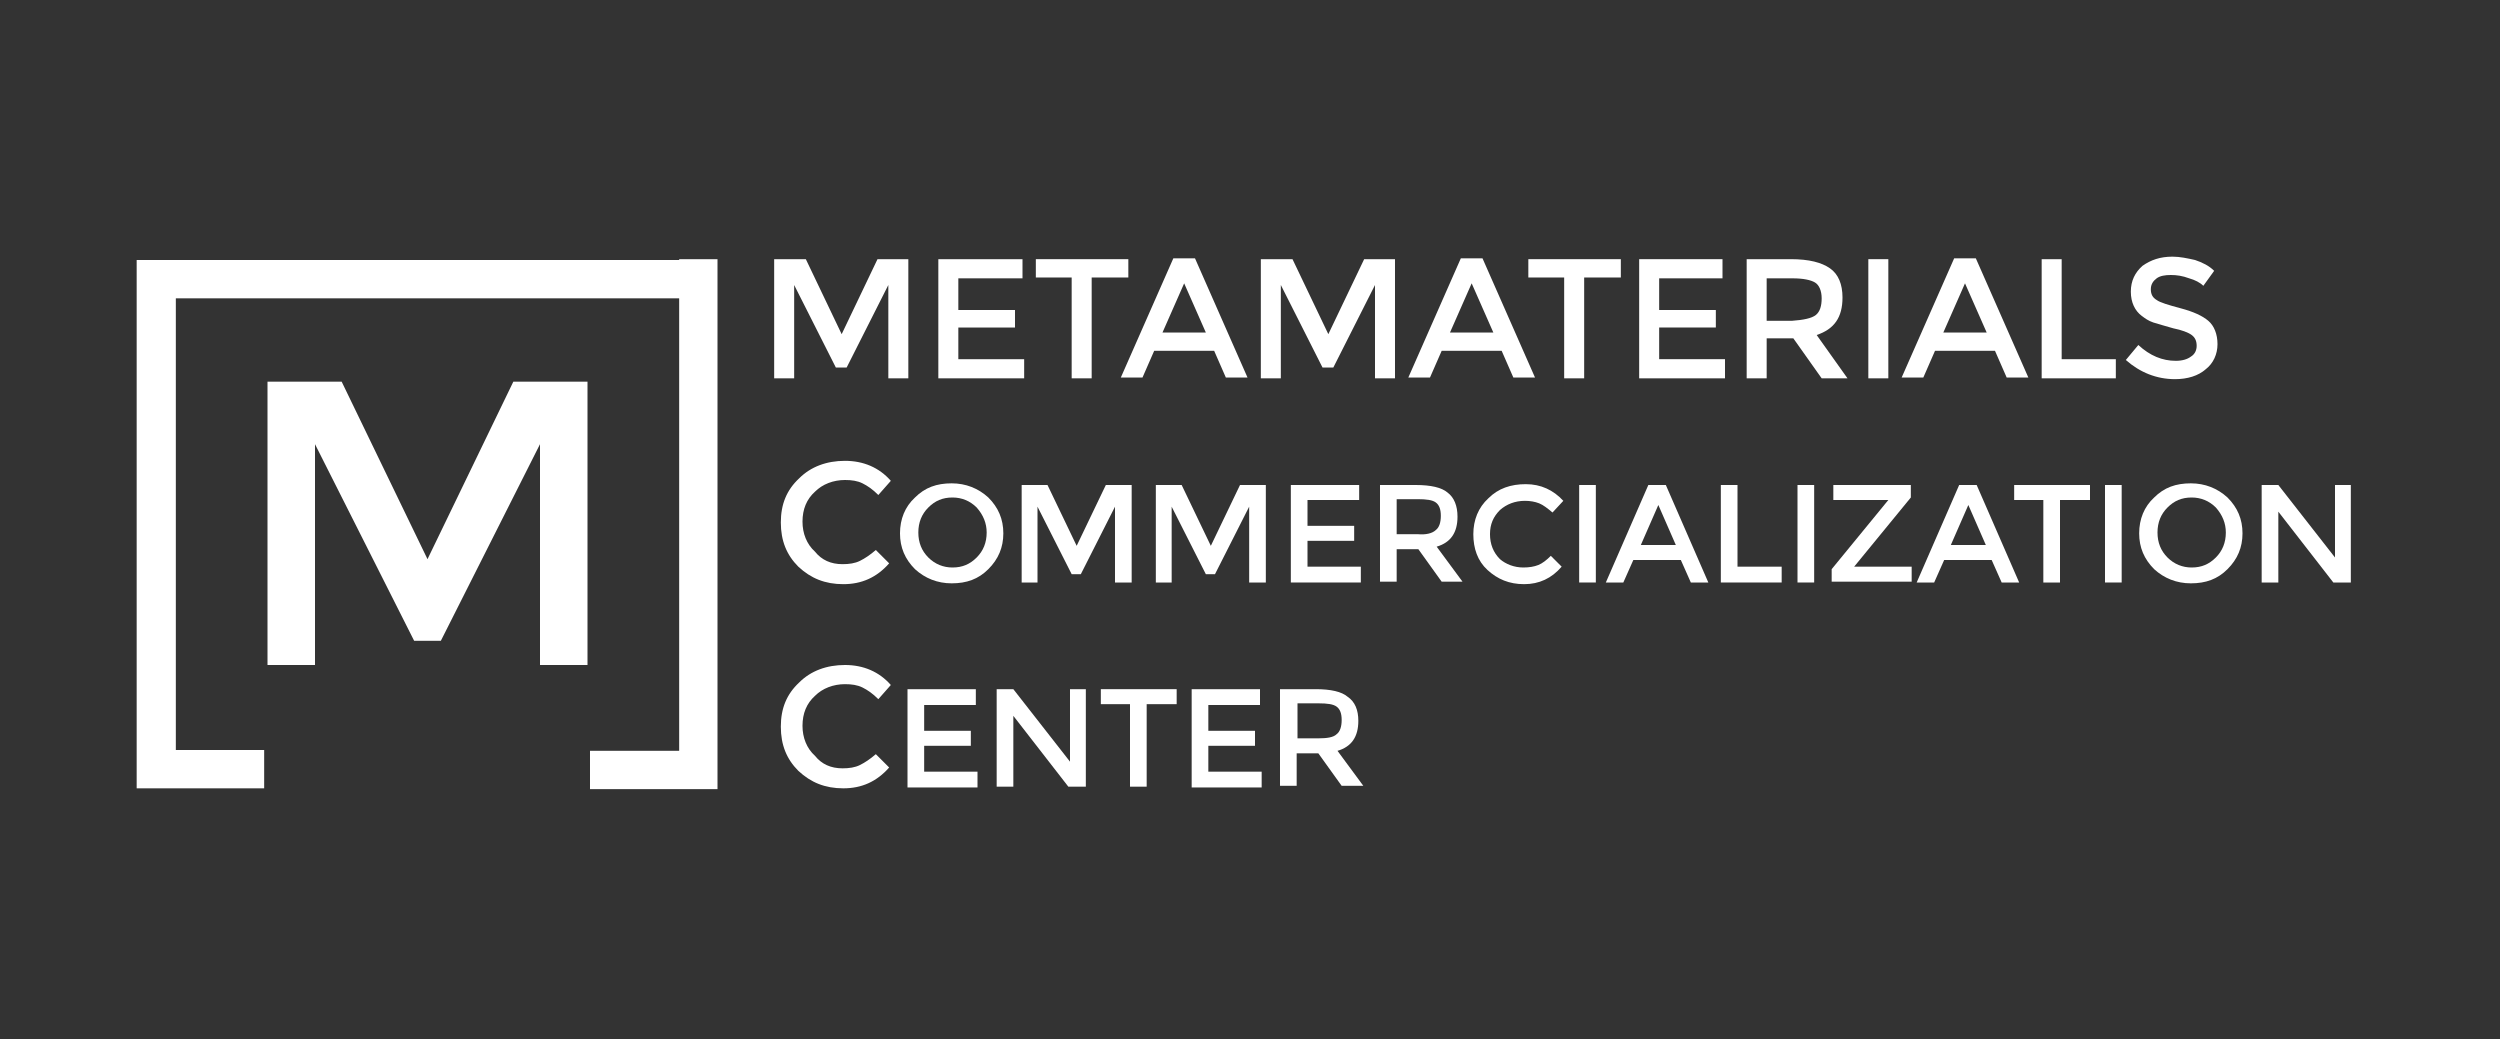 <?xml version="1.0" encoding="utf-8"?>
<!-- Generator: Adobe Illustrator 18.1.0, SVG Export Plug-In . SVG Version: 6.00 Build 0)  -->
<svg version="1.2" baseProfile="tiny" xmlns="http://www.w3.org/2000/svg" xmlns:xlink="http://www.w3.org/1999/xlink" x="0px"
	 y="0px" viewBox="0 0 300 124.7" xml:space="preserve">
<rect x="0" y="0" width="300" height="124.7" fill="#333333" stroke="none"/>
<g id="Layer_5">
</g>
<g id="Layer_1">
	<g>
		<g>
			<path fill="#FFFFFF" d="M95.3,45.4h-2.4V31.1h3.8l4.3,9l4.3-9h3.7v14.3h-2.4V34.2l-5,9.9h-1.3l-5-9.9V45.4z"/>
			<path fill="#FFFFFF" d="M122.7,31.1v2.3H115v3.8h6.8v2.1H115v3.8h7.9v2.3h-10.3V31.1H122.7z"/>
			<path fill="#FFFFFF" d="M131,33.3v12.1h-2.4V33.3h-4.3v-2.2h11.1v2.2H131z"/>
			<path fill="#FFFFFF" d="M138.5,42.1l-1.4,3.2h-2.6l6.3-14.3h2.6l6.3,14.3h-2.6l-1.4-3.2H138.5z M144.7,39.9l-2.6-5.9l-2.6,5.9
				H144.7z"/>
			<path fill="#FFFFFF" d="M153.7,45.4h-2.4V31.1h3.8l4.3,9l4.3-9h3.7v14.3H165V34.2l-5,9.9h-1.3l-5-9.9V45.4z"/>
			<path fill="#FFFFFF" d="M173,42.1l-1.4,3.2H169l6.3-14.3h2.6l6.3,14.3h-2.6l-1.4-3.2H173z M179.2,39.9l-2.6-5.9l-2.6,5.9H179.2z"
				/>
			<path fill="#FFFFFF" d="M190.1,33.3v12.1h-2.4V33.3h-4.3v-2.2h11.1v2.2H190.1z"/>
			<path fill="#FFFFFF" d="M206.7,31.1v2.3h-7.6v3.8h6.8v2.1h-6.8v3.8h7.9v2.3h-10.3V31.1H206.7z"/>
			<path fill="#FFFFFF" d="M221.1,35.7c0,2.4-1,3.8-3.1,4.5l3.7,5.2h-3.1l-3.4-4.8h-3.2v4.8h-2.4V31.1h5.3c2.2,0,3.7,0.4,4.7,1.1
				C220.6,32.9,221.1,34.1,221.1,35.7z M217.9,37.8c0.5-0.4,0.7-1.1,0.7-2s-0.3-1.6-0.8-1.9c-0.5-0.3-1.4-0.5-2.7-0.5h-3.1v5.1h3
				C216.4,38.4,217.4,38.2,217.9,37.8z"/>
			<path fill="#FFFFFF" d="M224.2,31.1h2.4v14.3h-2.4V31.1z"/>
			<path fill="#FFFFFF" d="M232.2,42.1l-1.4,3.2h-2.6l6.3-14.3h2.6l6.3,14.3h-2.6l-1.4-3.2H232.2z M238.4,39.9l-2.6-5.9l-2.6,5.9
				H238.4z"/>
			<path fill="#FFFFFF" d="M245,45.4V31.1h2.4v12h6.5v2.3H245z"/>
			<path fill="#FFFFFF" d="M260.5,33c-0.7,0-1.3,0.1-1.7,0.4c-0.4,0.3-0.7,0.7-0.7,1.3c0,0.6,0.2,1,0.7,1.3c0.4,0.3,1.4,0.6,2.9,1
				c1.5,0.4,2.6,0.9,3.3,1.5c0.7,0.6,1.1,1.6,1.1,2.8s-0.5,2.3-1.4,3c-0.9,0.8-2.2,1.2-3.7,1.2c-2.2,0-4.2-0.8-5.9-2.3l1.5-1.8
				c1.4,1.3,2.9,1.9,4.5,1.9c0.8,0,1.4-0.2,1.8-0.5c0.5-0.3,0.7-0.8,0.7-1.3c0-0.6-0.2-1-0.6-1.3c-0.4-0.3-1.2-0.6-2.2-0.8
				c-1-0.3-1.8-0.5-2.4-0.7s-1-0.5-1.4-0.8c-0.8-0.6-1.3-1.6-1.3-2.9s0.5-2.3,1.4-3.1c1-0.7,2.1-1.1,3.6-1.1c0.9,0,1.8,0.2,2.7,0.4
				c0.9,0.3,1.7,0.7,2.3,1.3l-1.3,1.8c-0.4-0.4-1-0.7-1.7-0.9C261.9,33.1,261.2,33,260.5,33z"/>
			<path fill="#FFFFFF" d="M101.1,67.7c0.8,0,1.5-0.1,2.1-0.4c0.6-0.3,1.2-0.7,1.9-1.3l1.6,1.6c-1.5,1.7-3.3,2.5-5.5,2.5
				c-2.2,0-3.9-0.7-5.4-2.1c-1.4-1.4-2.1-3.1-2.1-5.3s0.7-3.9,2.2-5.3c1.4-1.4,3.3-2.1,5.5-2.1c2.2,0,4.1,0.8,5.5,2.4l-1.5,1.7
				c-0.7-0.7-1.3-1.1-1.9-1.4c-0.6-0.3-1.3-0.4-2.1-0.4c-1.4,0-2.7,0.5-3.6,1.4c-1,0.9-1.5,2.1-1.5,3.6c0,1.4,0.5,2.7,1.5,3.6
				C98.6,67.2,99.7,67.7,101.1,67.7z"/>
			<path fill="#FFFFFF" d="M118.6,68.3c-1.2,1.2-2.6,1.7-4.4,1.7c-1.7,0-3.2-0.6-4.4-1.7c-1.2-1.2-1.8-2.6-1.8-4.3
				c0-1.7,0.6-3.2,1.8-4.3c1.2-1.2,2.6-1.7,4.4-1.7c1.7,0,3.2,0.6,4.4,1.7c1.2,1.2,1.8,2.6,1.8,4.3
				C120.4,65.7,119.8,67.1,118.6,68.3z M117.2,60.9c-0.8-0.8-1.8-1.2-2.9-1.2c-1.2,0-2.1,0.4-2.9,1.2c-0.8,0.8-1.2,1.8-1.2,3
				c0,1.2,0.4,2.2,1.2,3c0.8,0.8,1.8,1.2,2.9,1.2c1.2,0,2.1-0.4,2.9-1.2c0.8-0.8,1.2-1.8,1.2-3C118.4,62.8,118,61.8,117.2,60.9z"/>
			<path fill="#FFFFFF" d="M124.6,69.9h-2V58.2h3.1l3.5,7.3l3.5-7.3h3.1v11.7h-2v-9.1l-4.1,8.1h-1.1l-4.1-8.1V69.9z"/>
			<path fill="#FFFFFF" d="M140.7,69.9h-2V58.2h3.1l3.5,7.3l3.5-7.3h3.1v11.7h-2v-9.1l-4.1,8.1h-1.1l-4.1-8.1V69.9z"/>
			<path fill="#FFFFFF" d="M163.1,58.2V60h-6.2v3.1h5.6v1.8h-5.6V68h6.4v1.9h-8.4V58.2H163.1z"/>
			<path fill="#FFFFFF" d="M174.9,62c0,1.9-0.8,3.1-2.5,3.6l3.1,4.2h-2.5l-2.8-3.9h-2.6v3.9h-2V58.2h4.3c1.8,0,3.1,0.3,3.8,0.9
				C174.5,59.7,174.9,60.7,174.9,62z M172.3,63.6c0.4-0.3,0.6-0.9,0.6-1.7c0-0.8-0.2-1.3-0.6-1.6c-0.4-0.3-1.1-0.4-2.2-0.4h-2.5v4.2
				h2.5C171.1,64.2,171.9,64,172.3,63.6z"/>
			<path fill="#FFFFFF" d="M182.8,68.1c0.7,0,1.3-0.1,1.8-0.3c0.5-0.2,1-0.6,1.5-1.1l1.3,1.3c-1.2,1.4-2.7,2.1-4.5,2.1
				s-3.2-0.6-4.4-1.7c-1.2-1.1-1.7-2.6-1.7-4.3c0-1.7,0.6-3.2,1.8-4.3c1.2-1.2,2.7-1.7,4.5-1.7c1.8,0,3.3,0.7,4.5,2l-1.3,1.4
				c-0.6-0.5-1.1-0.9-1.6-1.1s-1.1-0.3-1.7-0.3c-1.2,0-2.2,0.4-3,1.1c-0.8,0.8-1.2,1.7-1.2,2.9c0,1.2,0.4,2.2,1.2,3
				C180.7,67.7,181.7,68.1,182.8,68.1z"/>
			<path fill="#FFFFFF" d="M189.5,58.2h2v11.7h-2V58.2z"/>
			<path fill="#FFFFFF" d="M196,67.2l-1.2,2.7h-2.1l5.1-11.7h2.1l5.1,11.7h-2.1l-1.2-2.7H196z M201.1,65.4l-2.1-4.8l-2.1,4.8H201.1z
				"/>
			<path fill="#FFFFFF" d="M206.5,69.9V58.2h2V68h5.3v1.9H206.5z"/>
			<path fill="#FFFFFF" d="M215.7,58.2h2v11.7h-2V58.2z"/>
			<path fill="#FFFFFF" d="M226.6,60H220v-1.8h9.3v1.5l-6.8,8.3V68h6.9v1.8h-9.6v-1.5L226.6,60L226.6,60z"/>
			<path fill="#FFFFFF" d="M233.3,67.2l-1.2,2.7H230l5.1-11.7h2.1l5.1,11.7h-2.1l-1.2-2.7H233.3z M238.3,65.4l-2.1-4.8l-2.1,4.8
				H238.3z"/>
			<path fill="#FFFFFF" d="M247.2,60v9.9h-2V60h-3.5v-1.8h9.1V60H247.2z"/>
			<path fill="#FFFFFF" d="M252.6,58.2h2v11.7h-2V58.2z"/>
			<path fill="#FFFFFF" d="M267.3,68.3c-1.2,1.2-2.6,1.7-4.4,1.7c-1.7,0-3.2-0.6-4.4-1.7c-1.2-1.2-1.8-2.6-1.8-4.3
				c0-1.7,0.6-3.2,1.8-4.3c1.2-1.2,2.6-1.7,4.4-1.7c1.7,0,3.2,0.6,4.4,1.7c1.2,1.2,1.8,2.6,1.8,4.3
				C269.1,65.7,268.5,67.1,267.3,68.3z M265.9,60.9c-0.8-0.8-1.8-1.2-2.9-1.2c-1.2,0-2.1,0.4-2.9,1.2c-0.8,0.8-1.2,1.8-1.2,3
				c0,1.2,0.4,2.2,1.2,3c0.8,0.8,1.8,1.2,2.9,1.2c1.2,0,2.1-0.4,2.9-1.2c0.8-0.8,1.2-1.8,1.2-3C267.1,62.8,266.7,61.8,265.9,60.9z"
				/>
			<path fill="#FFFFFF" d="M280.1,58.2h2v11.7h-2.1l-6.6-8.5v8.5h-2V58.2h2l6.8,8.7V58.2z"/>
			<path fill="#FFFFFF" d="M101.1,92.2c0.8,0,1.5-0.1,2.1-0.4c0.6-0.3,1.2-0.7,1.9-1.3l1.6,1.6c-1.5,1.7-3.3,2.5-5.5,2.5
				c-2.2,0-3.9-0.7-5.4-2.1c-1.4-1.4-2.1-3.1-2.1-5.3s0.7-3.9,2.2-5.3c1.4-1.4,3.3-2.1,5.5-2.1c2.2,0,4.1,0.8,5.5,2.4l-1.5,1.7
				c-0.7-0.7-1.3-1.1-1.9-1.4c-0.6-0.3-1.3-0.4-2.1-0.4c-1.4,0-2.7,0.5-3.6,1.4c-1,0.9-1.5,2.1-1.5,3.6c0,1.4,0.5,2.7,1.5,3.6
				C98.6,91.7,99.7,92.2,101.1,92.2z"/>
			<path fill="#FFFFFF" d="M117.1,82.7v1.9h-6.2v3.1h5.6v1.8h-5.6v3.1h6.4v1.9h-8.4V82.7H117.1z"/>
			<path fill="#FFFFFF" d="M128.3,82.7h2v11.7h-2.1l-6.6-8.5v8.5h-2V82.7h2l6.8,8.7V82.7z"/>
			<path fill="#FFFFFF" d="M137.6,84.5v9.9h-2v-9.9h-3.5v-1.8h9.1v1.8H137.6z"/>
			<path fill="#FFFFFF" d="M151.2,82.7v1.9H145v3.1h5.6v1.8H145v3.1h6.4v1.9H143V82.7H151.2z"/>
			<path fill="#FFFFFF" d="M163,86.5c0,1.9-0.8,3.1-2.5,3.6l3.1,4.2H161l-2.8-3.9h-2.6v3.9h-2V82.7h4.3c1.8,0,3.1,0.3,3.8,0.9
				C162.6,84.2,163,85.2,163,86.5z M160.4,88.1c0.4-0.3,0.6-0.9,0.6-1.7c0-0.8-0.2-1.3-0.6-1.6c-0.4-0.3-1.1-0.4-2.2-0.4h-2.5v4.2
				h2.5C159.2,88.6,160,88.5,160.4,88.1z"/>
		</g>
		<path fill="#FFFFFF" d="M37.8,79.8h-5.7v-34H41l10.3,21.3l10.3-21.3h8.9v34h-5.7V53.3L52.9,76.9h-3.2L37.8,53.3V79.8z M81.5,31.2
			H21h-4.6v4.6V90v4.6H21h10.7v-4.6H21.1V35.8h60.4v54.3H70.8v4.6h10.7h4.6V90V35.7v-4.6H81.5z"/>
	</g>
</g>
<g id="Layer_2" display="none">
	<g display="inline">
		<path fill-rule="evenodd" fill="#FFFFFF" d="M115.3,70.8v0.4c0,1.6,2.2,3.3,4.1,3.3h23.2c2.2,0,4.4-1.2,5.1-2.7
			c0.8-1.7,1.5-3.8,2.2-5.6c0.5-1.3,4.4-10.7,4.4-11.3v-0.1c0-1.1-0.9-2.2-1.6-2.7c-0.9-0.7-1.8-0.9-3.4-0.9h-21.8
			c-2.4,0-4.5,0.9-5.5,2.4c-0.5,0.8-1.9,4.5-2.3,5.6C119.1,60.9,115.3,70.2,115.3,70.8L115.3,70.8z M128.2,68.7
			c0-0.8,2.5-6.7,2.9-7.8c0.5-1.2,1-2.6,1.5-3.8c0.5-1.3,1.6-2,3.3-2h3.1c0.9,0,2.2,0.9,2.2,1.8v0.8c0,0.5-2.5,6.2-2.9,7.3
			c-0.4,1.2-0.9,2.5-1.4,3.7c-0.5,1.2-1.2,2.2-2.8,2.2h-3.6c-1.1,0-2.3-0.8-2.3-1.9V68.7z"/>
		<path fill-rule="evenodd" fill="#FFFFFF" d="M80,74.6l11.9,0c0.3-1.2,1.4-3.7,1.9-5c0.2-0.6,1.7-4.8,2.1-4.8l8.2,0l-3.9,9.7
			l12.1,0l9.1-23.2l-11.8,0l-3.8,9.7l-8.6,0l3.9-9.8l-11.9,0L80,74.6z"/>
		<path fill-rule="evenodd" fill="#FFFFFF" d="M56.8,51.6c-0.7,0.5-1.5,0.5-2.3,1.2c-0.8,0.7-1,1.1-1.4,2.1c-0.7,1.7-1.3,3.4-2,5.1
			c-0.5,1.5-3.9,9.3-3.9,10.3v0.8c0,1.8,2.4,3.3,4.4,3.3h22c2.1,0,4.2-0.7,5.2-1.8c0.7-0.8,0.8-1.3,1.2-2.3c0.6-1.3,1.1-2.8,1.6-4.2
			h-12c-0.4,1-0.8,2-1.3,2.9c-0.2,0.3-0.3,0.6-0.4,0.7c-0.4,0.4-1.3,1-2,1h-3.8c-1.1,0-2.3-0.9-2.3-1.9c0-1,2.5-6.6,3-7.8
			c0.5-1.3,1.1-2.6,1.6-3.9c0.4-1.3,1.4-2.2,3.2-2.2h3.1c1.3,0,2.5,0.8,2.5,2.1v0.3c0,0.4-0.5,1.3-0.7,2.2h12.1
			c0.3-0.9,1.3-3.6,1.3-4.3v-0.7c0-0.7-1-2-1.5-2.4c-0.6-0.5-1.7-1-2.9-1L60,51.2L56.8,51.6z"/>
		<path fill-rule="evenodd" fill="#FFFFFF" d="M18.3,74.6l25.9,0l1.5-3.8l-13.8,0l2.4-6l13.8,0l1.4-3.7H35.7
			c0.2-0.9,0.9-2.2,1.2-3.1c0.1-0.4,1.1-3,1.4-3l13.6,0l1.4-3.7l-25.8,0L18.3,74.6z"/>
		<path fill-rule="evenodd" fill="#FFFFFF" d="M155.5,55.4H173c1,0,2.1,1,2.1,2.1v0.1c0,1-2.2,5.8-2.7,7.1c-0.4,1.2-1,2.5-1.5,3.7
			c-0.5,1.2-1.2,2.4-2.8,2.4l-6.4,0l4.9-12.4l-12.1,0l-6.4,16.1c5,0,10.1,0,15.1,0c4.2,0,10.6,0.4,14.3-0.2c2.1-0.3,3.7-1.4,4.4-3.2
			c0.7-1.8,1.4-3.6,2.1-5.4c0.5-1.3,4.2-10.2,4.2-10.9v-0.1c0-0.9-1-2.2-1.6-2.6c-0.9-0.6-1.8-0.9-3.3-0.9h-30.3
			C154.2,51.5,155.9,53.7,155.5,55.4z"/>
		<path fill-rule="evenodd" fill="#FFFFFF" d="M215.1,74.5l7.3,0l5.1-13.2l8.4,13.2h9.5c0.4,0,2.2-5,2.5-5.7c0.8-1.8,1.5-4,2.3-5.9
			c0.8-1.8,1.6-3.9,2.3-5.8c0.4-0.9,2.2-5.3,2.3-5.9l-7.8,0l-5.1,12.8c-0.6-0.2-7.9-12.8-8.4-12.8l-9.3,0L215.1,74.5z"/>
		<path fill-rule="evenodd" fill="#FFFFFF" d="M247.2,74.6l25.9,0l1.5-3.8h-13.8c0.2-0.8,0.9-2.3,1.2-3.1c0.2-0.5,1-2.9,1.4-2.9
			l13.6,0l1.4-3.7h-13.7c0.2-0.8,0.9-2.2,1.2-3c0.2-0.5,1-3,1.3-3l13.6,0l1.4-3.7l-25.8,0L247.2,74.6z"/>
		<path fill-rule="evenodd" fill="#FFFFFF" d="M189.2,54.3c1.1,1.8,2,3.6,3,5.5c1.2,2.2,3.1,5.4,3.1,5.7c0,0-3.3,8.6-3.6,9.1h12.4
			c0-0.4,2.3-6.4,2.6-7.2c0.7-1.7,0.4-2,1.8-3.1c0.1-0.1,0.2-0.2,0.4-0.3c0.8-0.6,1.4-1.3,2.3-1.9l12.5-10.9h-10.2l-10.6,8.9
			l-4.5-8.9h-12.1C187.6,51.7,188.3,52.8,189.2,54.3z"/>
	</g>
</g>
<g id="Layer_3" display="none">
	<polygon display="inline" fill="#FFFFFF" points="16.5,49.3 25.4,49.3 25.4,62.1 47,49.3 59.1,49.3 39.4,60.5 60.4,77 48.4,77 
		32.5,64.2 25.4,68.4 25.4,77 16.5,77 	"/>
	<polygon display="inline" fill="#FFFFFF" points="79.5,66.4 61.1,49.3 71.9,49.3 84,61.6 96,49.3 106.9,49.3 88.4,66.4 88.4,77 
		79.5,77 	"/>
	<polygon display="inline" fill="#FFFFFF" points="111,49.3 122.3,49.3 135.5,63.6 148.5,49.3 159.7,49.3 159.7,77 152.3,77 
		152.6,54.1 152.5,54.1 135.4,71.7 118.2,54.1 118.1,54.1 118.4,77 111,77 	"/>
	<g display="inline">
		<polygon fill="#FFFFFF" points="174.7,65 193.8,65 193.8,60.7 165.8,60.7 165.8,77 203,77 203,72 174.7,72 		"/>
		<rect x="218.2" y="60.7" fill="#FFFFFF" width="8.9" height="16.3"/>
	</g>
	<path display="inline" fill="#FFFFFF" d="M265.6,49.3h-10L237.6,77h9.1l4.2-6.9h18.9l4.2,6.9h9.4L265.6,49.3z M253.5,65.8l7-11.7
		l6.9,11.7H253.5z"/>
	<g display="inline">
		<path fill="#FFFFFF" d="M271.7,49.7h-1.3v2.8h-0.5v-2.8h-1.3v-0.3h3.1V49.7z M276.5,52.5h-0.5v-2.8h0l-1.4,2.8h-0.3l-1.4-2.8h0
			v2.8h-0.5v-3.1h0.9l1.1,2.3h0l1.1-2.3h0.9V52.5z"/>
	</g>
	<rect x="165.2" y="49.3" display="inline" fill="#FFFFFF" width="80.1" height="6.9"/>
</g>
<g id="Layer_4" display="none">
	<g id="_x34_SHEjF.tif" display="inline">
		<g>
			<path fill="#FFFFFF" d="M49.9,42.2c0,4.1,0,8.3,0,12.4c0,1.6,0,3.3,0,4.9c0,1.1,0,1-1,1.1c-1.2,0.1-2.1-0.2-3.1-1
				c-2.2-2-4.4-3.9-6.7-5.8c-1.9-1.7-3.8-3.3-5.8-5c-0.1-0.1-0.2-0.3-0.4-0.2c-0.2,0.1-0.1,0.3-0.1,0.5c0,3.1,0,6.2,0,9.4
				c0,0.5,0,1,0,1.5c0,0.5-0.1,0.8-0.7,0.8c-0.8,0-1.6,0-2.5,0c-0.4,0-0.7-0.2-0.6-0.6c0-0.3,0-0.5,0-0.8c0-5.7,0-11.3,0-17
				c1,0,2,0,3,0c0.7,0.9,1.6,1.5,2.5,2.2c3.6,3.1,7.3,6.2,10.9,9.3c0.2,0.2,0.5,0.5,0.7,0.4c0.3-0.1,0.1-0.5,0.1-0.8
				c0-3.7,0-7.4,0-11.1C47.5,42.2,48.7,42.2,49.9,42.2z"/>
			<path fill="#FFFFFF" d="M160.2,42.2c0,0.8,0,1.6,0,2.5c0,0.7-0.1,0.8-0.8,0.8c-1.5,0-2.9,0-4.4,0c-2.6,0-5.3,0-7.9,0
				c-0.9,0-0.9,0-0.9,0.9c0,0.7,0,1.5,0,2.2c0,0.9,0,0.9,0.9,0.9c1.9,0,3.8,0,5.8,0c1.6,0,1.5-0.1,1.5,1.5c0,2,0.3,1.7-1.7,1.7
				c-1.9,0-3.7,0-5.6,0c-0.8,0-0.9,0-0.9,0.8c0,1,0,2,0,2.9c0,0.7,0,0.7,0.8,0.7c2.1,0,4.3,0,6.4,0c2,0,4,0,6,0c1,0,1,0,1,1.1
				c0,0.6,0,1.1,0,1.7c0,0.5-0.2,0.7-0.7,0.7c-0.2,0-0.4,0-0.6,0c-5.3,0-10.6,0-15.9,0c-0.2,0-0.4,0-0.7,0c-0.4,0-0.6-0.2-0.6-0.6
				c0-0.1,0-0.3,0-0.4c0-5.8,0-11.6,0-17.4C148.1,42.2,154.1,42.2,160.2,42.2z"/>
			<path fill="#FFFFFF" d="M95.3,42.2c0,0.8,0,1.6,0,2.5c0,0.7-0.1,0.8-0.8,0.8c-1.3,0-2.6,0-3.9,0c-2.7,0-5.4,0-8.1,0
				c-1.1,0-1.1,0-1.1,1.1c0,0.6,0,1.1,0,1.7c0,1.2,0,1.2,1.1,1.2c1.9,0,3.7,0,5.6,0c0.2,0,0.4,0,0.6,0c0.5,0,0.7,0.2,0.7,0.7
				c0,0.5,0,1.1,0,1.6c0,0.8,0,0.9-0.9,0.9c-1.5,0-3.1,0-4.6,0c-0.6,0-1.2,0-1.8,0c-0.5,0-0.7,0.1-0.7,0.6c0,1.1,0,2.2,0,3.3
				c0,0.4,0.2,0.6,0.6,0.6c0.3,0,0.5,0,0.8,0c3.8,0,7.6,0,11.4,0c0.3,0,0.5,0,0.8,0c0.4,0,0.5,0.2,0.5,0.5c0,0.8,0,1.6,0,2.4
				c0,0.3-0.2,0.5-0.5,0.5c-0.2,0-0.4,0-0.7,0c-5.3,0-10.5,0-15.8,0c-0.2,0-0.4,0-0.6,0c-0.5,0-0.7-0.2-0.7-0.7c0-0.1,0-0.2,0-0.3
				c0-5.7,0-11.3,0-17c0-0.1,0-0.3,0-0.4C83.3,42.2,89.3,42.2,95.3,42.2z"/>
			<path fill="#FFFFFF" d="M181.2,42.2c0.2,0.3,0.6,0.2,0.9,0.3c0.9,0.3,1.4,0.8,1.7,1.6c0.4,1.2,0.3,2.4,0.3,3.7
				c0,0.3-0.2,0.5-0.5,0.5c-1,0-2.1,0-3.1,0c-0.4,0-0.6-0.2-0.5-0.6c0-0.5,0-0.9,0-1.4c0-0.5-0.2-0.7-0.7-0.7c-0.9,0-1.7,0-2.6,0
				c-2.3,0-4.7,0-7,0c-0.9,0-0.9,0-0.9,0.9c0,3.2,0,6.4,0,9.6c0,0.9,0.1,1,1,1c3.1,0,6.2,0,9.3,0c0.9,0,0.9,0,0.9-0.9
				c0-0.5,0-0.9,0-1.4c0-0.4,0.1-0.7,0.6-0.7c1,0,2,0,3,0c0.4,0,0.6,0.2,0.6,0.6c0,1,0,2.1-0.1,3.1c-0.3,2.1-1.5,2.5-3.1,2.7
				c-0.3,0-0.6,0-0.9,0c-3.8,0-7.6,0-11.4,0c-0.1,0-0.2,0-0.3,0c-2.4-0.1-3.4-1.1-3.5-3.5c0-1.1,0-2.1,0-3.2c0-2.5,0-5,0-7.6
				c0-0.3,0-0.6,0-0.9c0.1-1.4,0.6-2.6,2.1-3c0.1,0,0.2-0.1,0.3-0.2C171.9,42.2,176.5,42.2,181.2,42.2z"/>
			<path fill="#FFFFFF" d="M228.5,42.2c0,4.5,0,9,0,13.5c0,0.7-0.1,1.3-0.1,2c-0.3,2.2-1.4,2.7-3.1,2.9c-0.2,0-0.3,0-0.5,0
				c-4.2,0-8.4,0-12.6,0c-0.2,0-0.3,0-0.5,0c-2.2-0.3-2.9-1-3.1-2.8c-0.1-0.5-0.1-1.1-0.1-1.6c0-4.7,0-9.3,0-14c1.4,0,2.8,0,4.2,0
				c0,4.7,0,9.4,0,14.1c0,0.1,0,0.3,0,0.4c0,0.3,0.2,0.5,0.5,0.5c0.2,0,0.4,0,0.6,0c3.2,0,6.4,0,9.6,0c0.2,0,0.4,0,0.6,0
				c0.3,0,0.5-0.2,0.5-0.5c0-0.3,0-0.6,0-0.9c0-4.5,0-9.1,0-13.6C225.7,42.2,227.1,42.2,228.5,42.2z"/>
			<path fill="#FFFFFF" d="M245.9,42.2c3.2,5.7,6.4,11.5,9.5,17.2c0.7,1.2,0.6,1.2-0.7,1.2c-0.8,0-1.6,0-2.4,0
				c-0.8,0.1-1.1-0.2-1.4-0.9c-0.4-0.9-0.9-1.7-1.3-2.5c-0.2-0.4-0.5-0.6-1-0.6c-3.3,0-6.6,0-9.8,0c-0.5,0-0.8,0.2-1,0.7
				c-0.5,0.9-1,1.8-1.4,2.8c-0.2,0.4-0.5,0.6-1,0.6c-0.9,0-1.8,0-2.7,0c-0.7,0-0.7,0-0.4-0.6c0.7-1.3,1.4-2.7,2.1-4
				c1.7-3.1,3.4-6.2,5.1-9.3c0.8-1.5,1.6-3,2.4-4.5C243.3,42.2,244.6,42.2,245.9,42.2z M243.7,53.2c1,0,2.1,0,3.1,0
				c0.7,0,0.7-0.1,0.4-0.6c-1.1-2.2-2.2-4.3-3.3-6.5c-0.2-0.4-0.3-0.4-0.5,0c-1.1,2.1-2.1,4.2-3.1,6.3c-0.3,0.6-0.3,0.7,0.4,0.7
				C241.7,53.2,242.7,53.2,243.7,53.2z"/>
			<path fill="#FFFFFF" d="M276.9,60.7c-5.3,0-10.6,0-16,0c-0.3,0-0.5,0-0.8,0c-0.5,0-0.7-0.2-0.7-0.7c0-0.2,0-0.3,0-0.5
				c0-5.4,0-10.8,0-16.2c0-0.2,0-0.4,0-0.6c0-0.3,0.2-0.5,0.5-0.5c1,0,2.1,0,3.1,0c0.3,0,0.5,0.2,0.5,0.5c0,0.3,0,0.5,0,0.8
				c0,3.9,0,7.9,0,11.8c0,0.2,0,0.4,0,0.6c0,1.3,0,1.3,1.2,1.3c1.9,0,3.8,0,5.8,0c2.1,0,4.2,0,6.2,0
				C276.9,58.5,276.9,59.6,276.9,60.7z"/>
			<path fill="#FFFFFF" d="M125.2,42.2c0,4.7,0,9.4,0,14.1c0,0.8,0,0.9,0.9,0.9c3.7,0,7.4,0,11.1,0c1.2,0,1.2,0,1.2,1.2
				c0,0.5,0,1.1,0,1.6c0,0.4-0.2,0.6-0.6,0.6c-0.2,0-0.4,0-0.7,0c-5,0-10,0-14.9,0c-0.2,0-0.3,0-0.5,0c-0.5,0-0.8-0.2-0.7-0.7
				c0-0.1,0-0.2,0-0.3c0-5.8,0-11.6,0-17.4C122.4,42.2,123.8,42.2,125.2,42.2z"/>
			<path fill="#FFFFFF" d="M104.2,42.2c0,4.5,0,9.1,0,13.6c0,0.3,0,0.6,0,0.9c0,0.3,0.2,0.5,0.5,0.5c0.3,0,0.5,0,0.8,0
				c3.6,0,7.1,0,10.7,0c0.3,0,0.5,0,0.8,0c0.3,0,0.5,0.1,0.5,0.5c0,0.8,0,1.6,0,2.5c0,0.3-0.2,0.5-0.5,0.5c-0.2,0-0.4,0-0.7,0
				c-5,0-10.1,0-15.1,0c-0.2,0-0.4,0-0.6,0c-0.4,0-0.6-0.2-0.6-0.6c0-0.3,0-0.5,0-0.8c0-5.7,0-11.4,0-17
				C101.4,42.2,102.8,42.2,104.2,42.2z"/>
			<path fill="#FFFFFF" d="M205,42.2c0,0.7,0,1.4,0,2.2c0,1.1,0,1.1-1,1.1c-1.5,0-3,0-4.4,0c-0.2,0-0.4,0-0.7,0
				c-0.4,0-0.6,0.2-0.7,0.6c0,0.3,0,0.5,0,0.8c0,4.2,0,8.3,0,12.5c0,0.3,0,0.5,0,0.8c0,0.3-0.2,0.5-0.5,0.5c-1,0-2,0-2.9,0
				c-0.3,0-0.5-0.2-0.5-0.5c0-0.3,0-0.5,0-0.8c0-4.2,0-8.3,0-12.5c0-0.3,0-0.5,0-0.8c0-0.4-0.2-0.6-0.7-0.6c-0.7,0-1.4,0-2.1,0
				c-1,0-2.1,0-3.1,0c-0.9,0-0.9,0-0.9-1c0-0.8,0-1.5,0-2.3C193.3,42.2,199.2,42.2,205,42.2z"/>
			<path fill="#FFFFFF" d="M72.4,42.2c0,0.8,0,1.5,0,2.3c0,0.9,0,1-0.9,1c-1.5,0-3,0-4.4,0c-0.2,0-0.4,0-0.6,0
				c-0.8,0-0.8,0.1-0.9,0.9c0,0.2,0,0.4,0,0.7c0,4.1,0,8.2,0,12.3c0,0.3,0,0.5,0,0.8c0,0.3-0.2,0.5-0.5,0.5c-1,0-2,0-2.9,0
				c-0.4,0-0.6-0.2-0.5-0.6c0-0.3,0-0.5,0-0.8c0-4.1,0-8.3,0-12.4c0-0.3,0-0.5,0-0.8c0-0.4-0.2-0.6-0.6-0.6c-0.7,0-1.4,0-2.2,0
				c-1,0-2,0-3,0c-0.9,0-0.9,0-0.9-1c0-0.8,0-1.5,0-2.3C60.7,42.2,66.5,42.2,72.4,42.2z"/>
			<path fill="#FFFFFF" d="M22.6,42.2c0,5.6,0,11.2,0,16.8c0,1.7,0.1,1.5-1.6,1.6c-0.7,0-1.4,0-2.2,0c0-6,0-11.9,0-17.9
				c0-0.4,0.1-0.5,0.5-0.5C20.4,42.2,21.5,42.2,22.6,42.2z"/>
			<path fill="#FFFFFF" d="M165.6,79.1c0-2.8,0-5.6,0-8.4c0-0.9,0-0.9,0.9-0.9c4.1,0,8.3,0,12.4,0c2,0,3.1,1,3.1,3
				c0.1,1.8,0.1,3.6,0,5.4c-0.1,2-1.2,2.9-3.1,3c-0.7,0-1.3,0-2,0c-0.1,0-0.3,0-0.4,0.1c-0.1,0.2,0.1,0.3,0.2,0.4
				c1.8,1.8,3.5,3.5,5.3,5.2c0.4,0.4,0.8,0.8,1.2,1.2c0.2,0.2,0.1,0.3-0.1,0.3c-1.1,0-2.1,0-3.2,0c-0.4,0-0.5-0.3-0.8-0.5
				c-1.7-1.8-3.4-3.7-5-5.6c-0.7-0.9-1.5-1.3-2.6-1.2c-0.8,0.1-1.6,0-2.5,0c-0.7,0-0.7,0-0.7,0.7c0,1.8,0,3.6,0,5.4
				c0,0.2,0,0.4,0,0.7c0,0.3-0.1,0.5-0.5,0.5c-0.6,0-1.1,0-1.7,0c-0.4,0-0.5-0.2-0.5-0.6c0-0.7,0-1.4,0-2.2
				C165.6,83.5,165.6,81.3,165.6,79.1z M173.3,78.7c1.4,0,2.8,0,4.3,0c1.2,0,1.6-0.4,1.7-1.6c0-1.1,0-2.2,0-3.3
				c0-1.1-0.5-1.6-1.6-1.6c-2.9,0-5.8,0-8.7,0c-0.5,0-0.7,0.2-0.7,0.7c0,1.7,0,3.5,0,5.2c0,0.6,0.2,0.7,0.7,0.7
				C170.4,78.7,171.9,78.7,173.3,78.7z"/>
			<path fill="#FFFFFF" d="M217.2,88.4c-1.6,0-3.3,0-4.9,0c-2.7,0-3.4-1.1-3.5-3.5c-0.1-1.5-0.4-1.4,1.4-1.4c0.2,0,0.3,0,0.5,0
				c0.4,0,0.6,0.1,0.6,0.6c0,0.3,0,0.6,0,0.9c0,0.9,0,0.9,0.9,0.9c3.4,0,6.8,0,10.2,0c0.9,0,0.9,0,0.9-1c0-1.3,0-2.6,0-3.9
				c0-0.8,0-0.8-0.8-0.8c-3,0-6,0-9,0c-0.6,0-1.2,0-1.8-0.1c-1.2-0.2-1.9-0.9-2.1-2.1c-0.3-2-0.3-4,0-5.9c0.2-1.4,1.1-2.1,2.7-2.2
				c0.6,0,1.2,0,1.8,0c2.6,0,5.2,0,7.8,0c2.7,0,3.6,1.2,3.6,3.8c0,0.4-0.1,0.6-0.5,0.6c-0.1,0-0.3,0-0.4,0c-1.3,0-1.3,0-1.4-1.3
				c0-0.5-0.2-0.6-0.6-0.6c-3.4,0-6.7,0-10.1,0c-0.5,0-0.6,0.2-0.6,0.7c0,1.3,0,2.5,0,3.8c0,0.8,0,0.8,0.8,0.8c3.2,0,6.4,0,9.6,0
				c0.5,0,0.9,0.1,1.4,0.2c1.1,0.2,1.6,0.9,1.9,1.9c0.1,0.3,0.2,0.7,0.2,1c0,1.8,0.2,3.6-0.1,5.4c-0.3,1.6-1,2.3-2.7,2.4
				C221,88.4,219.1,88.4,217.2,88.4C217.2,88.4,217.2,88.4,217.2,88.4z"/>
			<path fill="#FFFFFF" d="M77.9,79.1c0-2.8,0-5.6,0-8.4c0-0.9,0-0.9,0.9-0.9c4.6,0,9.1,0,13.7,0c0.9,0,0.9,0,0.9,0.9
				c0,1.6,0,1.6-1.6,1.6c-3.4,0-6.8,0-10.2,0c-0.9,0-0.9,0-0.9,0.9c0,1.2,0,2.3,0,3.5c0,0.7,0,0.7,0.7,0.7c2,0,4,0,6.1,0
				c0.2,0,0.4,0,0.7,0c0.2,0,0.4,0.1,0.4,0.3c0,0.1,0,0.2,0,0.3c0.1,1.9,0.1,1.9-1.8,1.9c-1.8,0-3.5,0-5.3,0c-0.7,0-0.8,0-0.8,0.7
				c0,1.4,0,2.9,0,4.3c0,0.8,0,0.8,0.9,0.8c3.6,0,7.2,0,10.9,0c1.3,0,1.1-0.2,1.1,1.2c0,1.4,0,1.4-1.3,1.4c-4.4,0-8.8,0-13.1,0
				c-0.2,0-0.4,0-0.7,0c-0.4,0-0.5-0.2-0.5-0.5c0-0.2,0-0.4,0-0.7C77.9,84.5,77.9,81.8,77.9,79.1z"/>
			<path fill="#FFFFFF" d="M101,73.6c0.2,4.6,0.1,9.1,0.1,13.6c0,0.2,0,0.4,0,0.7c0,0.3-0.1,0.5-0.4,0.5c-0.5,0-1.1,0-1.6,0
				c-0.3,0-0.5-0.1-0.4-0.5c0-0.2,0-0.4,0-0.6c0-5.5,0-11,0-16.5c0-0.2,0-0.4,0-0.6c0-0.3,0.1-0.5,0.4-0.5c0.8,0,1.4,0.1,2,0.7
				c3.7,3.9,7.5,7.8,11.3,11.7c0.5,0.5,1,1.2,1.4,1.8c0.1,0.1,0.2,0.3,0.3,0.2c0.2-0.1,0.1-0.3,0.1-0.4c-0.4-4.4-0.1-8.8-0.2-13.1
				c0-0.1,0-0.2,0-0.3c-0.1-0.4,0.1-0.6,0.6-0.6c1.9-0.1,1.9-0.1,1.9,1.8c0,5.3,0,10.5,0,15.8c0,1,0,1-1,1c-0.4,0-0.7-0.2-1-0.5
				c-3.8-4-7.5-7.9-11.3-11.8C102.5,75.3,101.7,74.6,101,73.6z"/>
			<path fill="#FFFFFF" d="M188.4,79.1c0-2.8,0-5.7,0-8.5c0-0.8,0-0.8,0.8-0.8c4.7,0,9.3,0,14,0c0.7,0,0.7,0,0.7,0.7
				c0,0.6,0.2,1.3-0.1,1.6c-0.4,0.4-1.1,0.1-1.6,0.1c-3.4,0-6.7,0-10.1,0c-0.9,0-0.9,0-0.9,0.9c0,1.2,0,2.3,0,3.5
				c0,0.7,0,0.7,0.7,0.7c2,0,4.1,0,6.1,0c0.9,0,0.9,0,0.9,0.9c0,1.8,0.2,1.5-1.5,1.6c-1.8,0-3.7,0-5.5,0c-0.8,0-0.8,0-0.8,0.8
				c0,1.5,0,2.9,0,4.4c0,0.8,0,0.8,0.8,0.8c3.7,0,7.3,0,11,0c0.3,0,0.5,0,0.8,0c0.3,0,0.4,0.1,0.4,0.4c0,0.6,0,1.1,0,1.7
				c0,0.3-0.1,0.4-0.4,0.4c-0.2,0-0.4,0-0.7,0c-4.5,0-9,0-13.5,0c-0.1,0-0.3,0-0.4,0c-0.6,0.1-0.7-0.2-0.7-0.7c0-2.3,0-4.7,0-7
				C188.4,80.2,188.4,79.6,188.4,79.1z"/>
			<path fill="#FFFFFF" d="M145.1,77.8c0,2.4,0,4.9,0,7.3c0,0.8,0,0.8,0.8,0.8c3.4,0,6.7,0,10.1,0c0.8,0,0.8,0,0.8-0.8
				c0-4.7,0-9.5,0-14.2c0-1.1-0.1-1,1-1c0.3,0,0.7,0,1,0c0.5-0.1,0.6,0.2,0.6,0.7c0,1.7,0,3.4,0,5.1c0,2.9,0,5.9,0,8.8
				c0,0.6-0.1,1.2-0.2,1.8c-0.3,1.4-1,2.1-2.4,2.2c-0.4,0-0.8,0-1.1,0c-3.2,0-6.4,0-9.5,0c-0.5,0-1.1,0-1.6-0.1c-1.1-0.2-1.7-1-2-2
				c-0.1-0.6-0.2-1.2-0.2-1.8c0-4.6,0-9.2,0-13.8c0-0.8,0-0.9,0.9-0.8c0.6,0,1.3-0.2,1.6,0.1c0.4,0.4,0.1,1.1,0.1,1.6
				C145.1,73.6,145.1,75.7,145.1,77.8z"/>
			<path fill="#FFFFFF" d="M55.6,69.8c1-0.3,1.4,0.3,1.8,1.3c2,4.5,4,8.9,6.1,13.4c0.1,0.1,0.1,0.2,0.2,0.3c0.1,0.1,0.1,0.3,0.2,0.3
				c0.1,0,0.2-0.2,0.2-0.3c0.6-1.4,1.2-2.8,1.8-4.1c1.4-3.3,2.9-6.6,4.3-9.9c0.3-0.7,0.7-1.1,1.5-1c0.3,0.1,0.7,0,1,0
				c0.4,0,0.6,0.1,0.4,0.5c-0.5,1-0.9,2.1-1.4,3.1c-2.1,4.7-4.2,9.3-6.3,14c-0.3,0.7-0.7,1.1-1.5,1c-0.1,0-0.3,0-0.4,0
				c-0.6,0.1-0.9-0.2-1.2-0.7c-1.4-3.1-2.9-6.1-4.3-9.1c-1.2-2.6-2.5-5.2-3.7-7.8c-0.1-0.1-0.1-0.3-0.2-0.4
				c-0.2-0.3-0.1-0.5,0.3-0.5C54.8,69.8,55.1,69.8,55.6,69.8z"/>
			<path fill="#FFFFFF" d="M129.5,69.8c2.6,0,5.2,0,7.8,0c0.8,0,0.8,0,0.9,0.8c0,1.7,0,1.7-1.7,1.7c-1.6,0-3.3,0-4.9,0
				c-0.9,0-0.9,0-0.9,0.9c0,4.6,0,9.2,0,13.8c0,0.2,0,0.4,0,0.7c0.1,0.5-0.1,0.8-0.7,0.7c-0.4,0-0.8,0-1.1,0c-0.8,0-0.8,0-0.8-0.9
				c0-4.7,0-9.3,0-14c0-1.4,0.1-1.2-1.2-1.2c-1.8,0-3.6,0-5.4,0c-0.8,0-0.8,0-0.8-0.7c-0.1-1.8-0.1-1.8,1.7-1.8
				C124.8,69.8,127.1,69.8,129.5,69.8z"/>
			<path fill="#FFFFFF" d="M233.6,73c0,1.8-1.3,3.1-3,3.1c-1.7,0-3-1.4-3-3.2c0-1.8,1.4-3.2,3-3.1C232.4,69.7,233.6,71.1,233.6,73z
				 M228.1,72.9c0,1.4,1.2,2.7,2.5,2.7c1.4,0,2.6-1.2,2.6-2.7c0-1.5-1.2-2.7-2.6-2.7C229.3,70.2,228.1,71.5,228.1,72.9z"/>
			<path fill="#FFFFFF" d="M229.4,72.8c0-0.2,0-0.4,0-0.7c0-1.2-0.3-1.2,1.3-1.2c0.2,0,0.5,0,0.7,0.1c0.7,0.2,1,1,0.5,1.5
				c-0.5,0.5-0.4,0.9-0.1,1.4c0.1,0.2,0.5,0.5,0,0.7c-0.4,0.2-0.6-0.1-0.7-0.5c-0.1-0.3-0.3-0.6-0.4-0.9c-0.1-0.2-0.2-0.2-0.4-0.2
				c-0.2,0-0.2,0.2-0.2,0.4c0,0.3,0,0.6,0,0.8c0,0.2-0.2,0.3-0.4,0.3c-0.2,0-0.3-0.2-0.3-0.3C229.4,73.9,229.4,73.4,229.4,72.8
				C229.4,72.8,229.4,72.8,229.4,72.8z M230.7,72.6c0.4,0,0.7-0.1,0.8-0.5c0-0.4-0.4-0.6-0.9-0.6c-0.5,0-0.4,0.3-0.4,0.6
				C230.1,72.6,230.3,72.7,230.7,72.6z"/>
		</g>
	</g>
</g>
<g id="Layer_6" display="none">
	<g display="inline">
		<path id="e" fill="#FFFFFF" d="M79,43.4c-13.4,0-24.6,5.7-24.6,22.9c0,13.6,7.5,22.2,25,22.2c20.6,0,21.9-13.5,21.9-13.5h-10
			c0,0-2.1,7.3-12.5,7.3c-8.5,0-14.5-5.7-14.5-13.7h38.1v-5C102.2,55.7,97.2,43.4,79,43.4z M78.6,49.9c8.1,0,13.5,4.9,13.5,12.3
			H64.4C64.4,54.3,71.5,49.9,78.6,49.9z"/>
		<path id="b" fill="#FFFFFF" d="M102.2,26.8v53.2c0,3-0.2,7.3-0.2,7.3h9.5c0,0,0.3-3,0.3-5.8c0,0,4.7,7.3,17.5,7.3
			c13.4,0,22.6-9.3,22.6-22.7c0-12.4-8.4-22.4-22.5-22.4c-13.3,0-17.4,7.2-17.4,7.2v-24H102.2z M126.9,50.2
			c9.1,0,14.9,6.8,14.9,15.9c0,9.7-6.7,16.1-14.9,16.1c-9.7,0-15-7.6-15-16C111.9,58.2,116.6,50.2,126.9,50.2z"/>
		<path id="a" fill="#FFFFFF" d="M175.5,43.4c-20.2,0-21.5,11.1-21.5,12.8H164c0,0,0.5-6.5,10.8-6.5c6.6,0,11.8,3,11.8,8.9v2.1
			h-11.8c-15.7,0-24,4.6-24,13.9c0,9.2,7.7,14.1,18,14.1c14.1,0,18.6-7.8,18.6-7.8c0,3.1,0.2,6.2,0.2,6.2h8.9c0,0-0.3-3.8-0.3-6.2
			V60.1C196.3,46.3,185.2,43.4,175.5,43.4L175.5,43.4z M186.6,67.1v2.8c0,3.6-2.2,12.6-15.4,12.6c-7.2,0-10.3-3.6-10.3-7.8
			C160.9,67.1,171.3,67.1,186.6,67.1L186.6,67.1z"/>
		<path id="y" fill="#FFFFFF" d="M190.9,45.2h11.3l16.3,32.6l16.2-32.6h10.3l-29.5,58h-10.8l8.5-16.2L190.9,45.2z"/>
	</g>
</g>
</svg>

